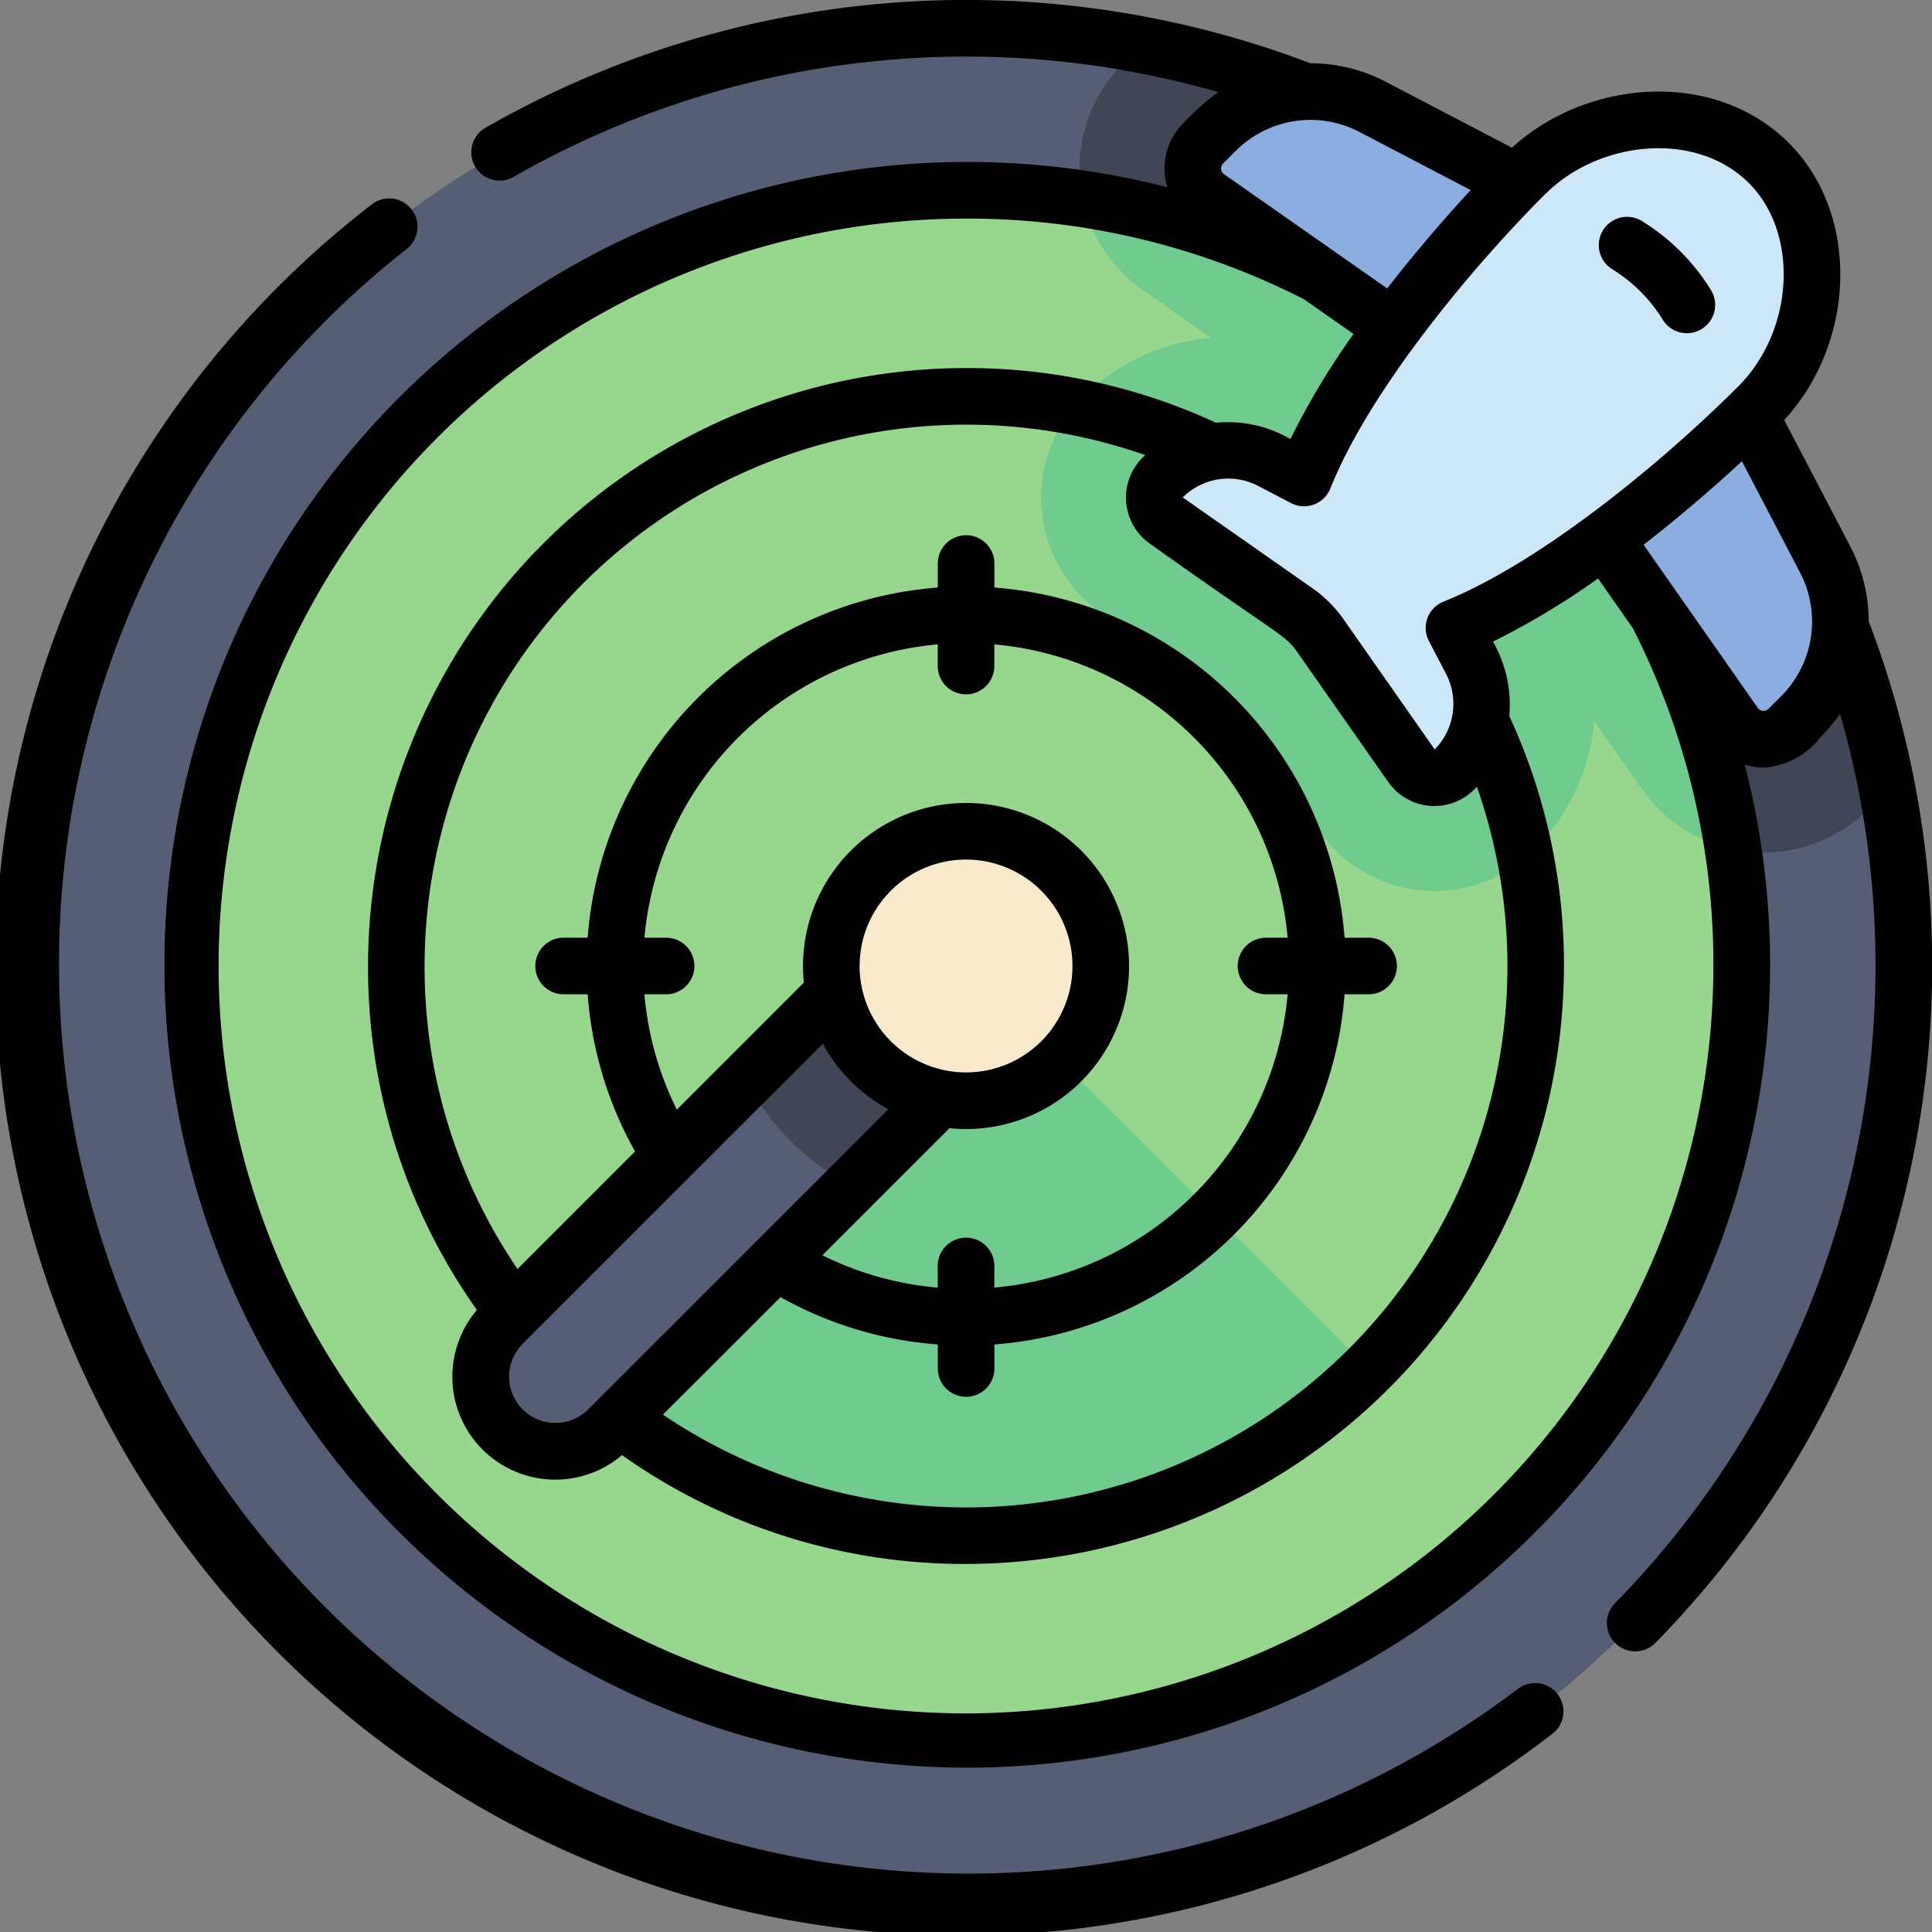 <svg xmlns="http://www.w3.org/2000/svg" width="86" height="86" viewBox="0 0 86 86">
  <rect x="0" y="0" width="86" height="86" fill="#808080" stroke="none"/>
  <g id="Grupo_94649" data-name="Grupo 94649" transform="translate(-213 -213)">
    <circle id="Elipse_5025" data-name="Elipse 5025" cx="38.065" cy="38.065" r="38.065" transform="translate(217.926 217.935)" fill="#96d78d"/>
    <path id="Trazado_151084" data-name="Trazado 151084" d="M261.425,218.316a6.611,6.611,0,0,0,2.45,7.6l3.04,2.129a9.111,9.111,0,0,0-5.728,2.657,6.289,6.289,0,0,0,.839,9.6l5.691,3.985,3.985,5.691a6.289,6.289,0,0,0,9.6.839,9.12,9.12,0,0,0,2.658-5.728l2.128,3.039a6.611,6.611,0,0,0,7.6,2.451,38.09,38.09,0,0,0-32.259-32.26Z" fill="#6fcb8e"/>
    <path id="Trazado_151085" data-name="Trazado 151085" d="M256,214.26A41.74,41.74,0,1,0,297.74,256,41.739,41.739,0,0,0,256,214.26Zm0,76.268A34.528,34.528,0,1,1,290.528,256,34.528,34.528,0,0,1,256,290.528Z" fill="#565e75"/>
    <path id="Trazado_151086" data-name="Trazado 151086" d="M263.832,215c-.1.09-.192.181-.287.275l-.553.553a6.592,6.592,0,0,0-1.793,6.036,34.554,34.554,0,0,1,28.94,28.94,6.592,6.592,0,0,0,6.036-1.793l.553-.553c.094-.094.185-.19.275-.287A41.779,41.779,0,0,0,263.832,215Z" fill="#404656"/>
    <path id="Trazado_151087" data-name="Trazado 151087" d="M238.07,273.93a25.356,25.356,0,0,0,35.86,0L256,256Z" fill="#6fcb8e"/>
    <path id="Trazado_151088" data-name="Trazado 151088" d="M258.35,253.65a3.323,3.323,0,0,1,0,4.7l-18.278,18.278a3.323,3.323,0,1,1-4.7-4.7L253.65,253.65A3.323,3.323,0,0,1,258.35,253.65Z" fill="#565e75"/>
    <path id="Trazado_151089" data-name="Trazado 151089" d="M253.65,253.65l-7.438,7.438a11.1,11.1,0,0,0,4.7,4.7l7.438-7.438a3.323,3.323,0,0,0-4.7-4.7Z" fill="#404656"/>
    <circle id="Elipse_5026" data-name="Elipse 5026" cx="5.997" cy="5.997" r="5.997" transform="translate(250.003 250.003)" fill="#f9e9cd"/>
    <g id="Grupo_94609" data-name="Grupo 94609">
      <path id="Trazado_151090" data-name="Trazado 151090" d="M274.108,217.763l11.474,5.994-6.59,6.59-12.227-8.561a1.571,1.571,0,0,1-.21-2.4l.553-.553A5.984,5.984,0,0,1,274.108,217.763Z" fill="#8cade0"/>
      <path id="Trazado_151091" data-name="Trazado 151091" d="M294.237,237.892l-5.994-11.474-6.591,6.59,8.562,12.227a1.571,1.571,0,0,0,2.4.21l.553-.553a5.984,5.984,0,0,0,1.072-7Z" fill="#8cade0"/>
      <path id="Trazado_151092" data-name="Trazado 151092" d="M264.916,236.171l5.779,4.046a4.441,4.441,0,0,1,1.087,1.088l4.047,5.779a1.25,1.25,0,0,0,1.907.167,4.143,4.143,0,0,0,.743-4.847l-.76-1.454c4.824-1.928,10.576-6.89,13.543-9.857,2.86-2.86,3.337-7.973.478-10.833s-7.973-2.382-10.833.478c-2.967,2.967-7.929,8.719-9.857,13.543l-1.454-.76a4.143,4.143,0,0,0-4.847.743,1.249,1.249,0,0,0,.167,1.907Z" fill="#cbe7f8"/>
    </g>
    <path id="Trazado_151093" data-name="Trazado 151093" d="M280.512,288.218A40.482,40.482,0,0,1,231.1,224.085a1.26,1.26,0,0,0-1.552-1.986,43,43,0,0,0,52.495,68.123,1.26,1.26,0,1,0-1.527-2Zm4.233-63.248a6.9,6.9,0,0,1,2.285,2.285,1.259,1.259,0,0,0,2.117-1.365,9.375,9.375,0,0,0-3.037-3.037,1.259,1.259,0,0,0-1.365,2.117Zm11.438,15.7a7.255,7.255,0,0,0-.829-3.364l-2.931-5.609c3.225-3.515,3.354-9.183.208-12.329-3.311-3.311-8.982-2.853-12.331.207l-5.608-2.931a7.258,7.258,0,0,0-3.364-.829,43.075,43.075,0,0,0-36.748,2.89,1.26,1.26,0,0,0,1.257,2.183,40.572,40.572,0,0,1,31.391-3.788,10.749,10.749,0,0,0-1.563,1.395,2.827,2.827,0,0,0-.7,2.843,35.737,35.737,0,1,0,25.7,25.7,2.816,2.816,0,0,0,.844.129,3.465,3.465,0,0,0,2.553-1.383,7.352,7.352,0,0,0,.845-1.014,40.548,40.548,0,0,1-10.017,39.594,1.26,1.26,0,0,0,1.8,1.765,43.037,43.037,0,0,0,9.5-45.456ZM281.8,221.629c2.361-2.361,6.681-2.847,9.051-.478,2.243,2.244,2.016,6.558-.478,9.051-3.33,3.331-8.765,7.838-13.119,9.579a1.259,1.259,0,0,0-.649,1.753l.759,1.453a2.893,2.893,0,0,1-.5,3.374l-4.047-5.779a5.645,5.645,0,0,0-1.4-1.4l-5.769-4.04a2.87,2.87,0,0,1,3.364-.508l1.453.76a1.261,1.261,0,0,0,1.753-.649c1.742-4.356,6.248-9.79,9.579-13.12Zm-39.15,33.111h-.964a14.4,14.4,0,0,1,13.056-13.056v.964a1.26,1.26,0,1,0,2.52,0v-.964a14.394,14.394,0,0,1,13.055,13.056h-.963a1.26,1.26,0,0,0,0,2.52h.963a14.394,14.394,0,0,1-13.055,13.056v-.964a1.26,1.26,0,0,0-2.52,0v.965a14.3,14.3,0,0,1-5.135-1.441l5.657-5.657a7.257,7.257,0,1,0-6.481-6.481l-5.655,5.655a14.294,14.294,0,0,1-1.444-5.133h.966a1.26,1.26,0,0,0,0-2.52Zm8.615,1.26A4.737,4.737,0,1,1,256,260.737,4.742,4.742,0,0,1,251.263,256Zm-1.641,3.459a7.315,7.315,0,0,0,2.919,2.919l-13.36,13.359a2.063,2.063,0,0,1-2.918-2.918Zm-1.879,11.28a16.82,16.82,0,0,0,7,2.107v1.07a1.26,1.26,0,0,0,2.52,0v-1.069a16.921,16.921,0,0,0,15.587-15.587h1.069a1.26,1.26,0,0,0,0-2.52h-1.069a16.921,16.921,0,0,0-15.587-15.587v-1.069a1.26,1.26,0,0,0-2.52,0v1.069a16.921,16.921,0,0,0-15.587,15.587h-1.069a1.26,1.26,0,0,0,0,2.52h1.07a16.813,16.813,0,0,0,2.109,6.995l-5.232,5.232A23.854,23.854,0,0,1,231.9,256a24.112,24.112,0,0,1,32.081-22.742,2.508,2.508,0,0,0,.209,3.945c5.828,4.152,6,4.028,6.558,4.825l4.046,5.779a2.507,2.507,0,0,0,3.946.209,24.1,24.1,0,0,1-36.231,27.954Zm19.7-50.46.553-.553a4.7,4.7,0,0,1,5.526-.847l4.942,2.582c-1.289,1.393-2.582,2.915-3.717,4.378l-7.262-5.085A.31.31,0,0,1,267.446,220.279ZM256,289.269a33.269,33.269,0,0,1,0-66.538,32.91,32.91,0,0,1,15.045,3.59l2.206,1.545a33.677,33.677,0,0,0-2.809,4.676,5.54,5.54,0,0,0-3.314-.724A26.37,26.37,0,0,0,256,229.383,26.647,26.647,0,0,0,229.383,256a26.356,26.356,0,0,0,4.845,15.313,4.582,4.582,0,0,0,6.459,6.459A26.356,26.356,0,0,0,256,282.617,26.647,26.647,0,0,0,282.617,256a26.376,26.376,0,0,0-2.434-11.128,5.676,5.676,0,0,0-.725-3.314,33.687,33.687,0,0,0,4.677-2.809l1.544,2.206A32.91,32.91,0,0,1,289.269,256,33.307,33.307,0,0,1,256,289.269ZM292.274,244l-.553.553a.31.31,0,0,1-.475-.042l-5.085-7.262c1.463-1.134,2.985-2.428,4.378-3.717l2.581,4.942a4.7,4.7,0,0,1-.846,5.526Z"/>
  </g>
</svg>
